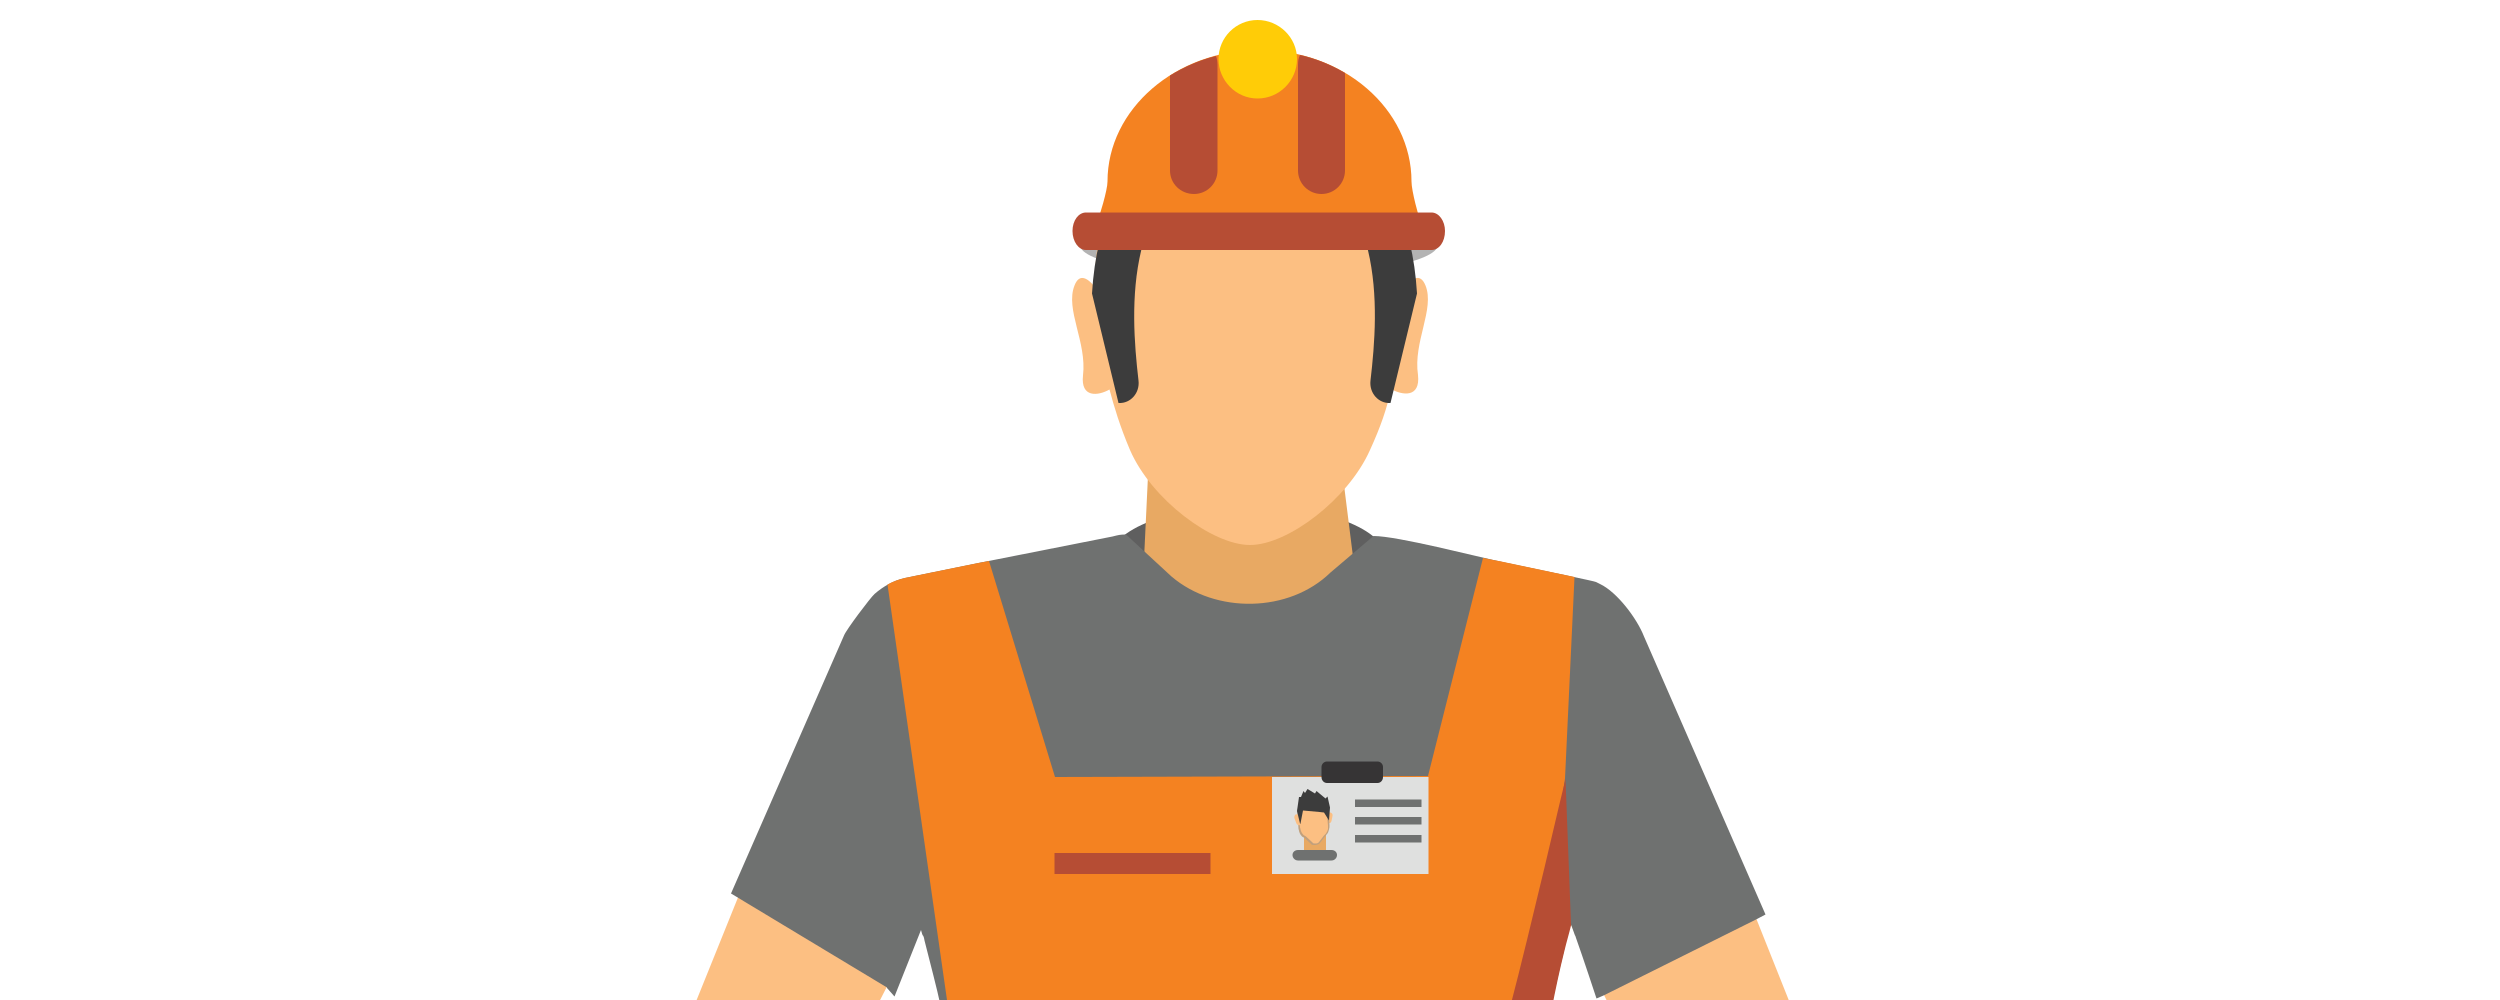 <?xml version="1.0" encoding="utf-8"?>
<!-- Generator: Adobe Illustrator 23.0.1, SVG Export Plug-In . SVG Version: 6.00 Build 0)  -->
<svg version="1.1" id="Layer_1" xmlns="http://www.w3.org/2000/svg" xmlns:xlink="http://www.w3.org/1999/xlink" x="0px" y="0px"
	 viewBox="0 0 500 200" style="enable-background:new 0 0 500 200;" xml:space="preserve">
<style type="text/css">
	.st0{fill-rule:evenodd;clip-rule:evenodd;fill:#5F5F5F;}
	.st1{fill-rule:evenodd;clip-rule:evenodd;fill:#E8A963;}
	.st2{fill-rule:evenodd;clip-rule:evenodd;fill:#FCBF82;}
	.st3{fill-rule:evenodd;clip-rule:evenodd;fill:#6F7170;}
	.st4{fill-rule:evenodd;clip-rule:evenodd;fill:#F48221;}
	.st5{fill-rule:evenodd;clip-rule:evenodd;fill:#B64D34;}
	.st6{fill-rule:evenodd;clip-rule:evenodd;fill:#3C3C3C;}
	.st7{fill-rule:evenodd;clip-rule:evenodd;fill:#B3B3B3;}
	.st8{fill-rule:evenodd;clip-rule:evenodd;fill:#FFCC07;}
	.st9{fill-rule:evenodd;clip-rule:evenodd;fill:#DFE0DF;}
	.st10{fill-rule:evenodd;clip-rule:evenodd;fill:#363435;}
	.st11{fill-rule:evenodd;clip-rule:evenodd;fill:#C1A07C;}
</style>
<g>
	<path class="st0" d="M249.6,122.3c15.2,0,27.6-4.8,27.6-10.6c0-5.8-12.4-10.6-27.6-10.6c-15.2,0-27.6,4.8-27.6,10.6
		C222,117.6,234.4,122.3,249.6,122.3L249.6,122.3z"/>
	<polygon class="st1" points="268.3,93 273,130.5 227,149.7 229.7,93 	"/>
	<path class="st2" d="M175.3,201.4l2-3.9l15-32.4c0.5-1.8-9.3-12-10.6-13.4l-9.5-11c-2-2.2-5.1-2.4-7.4-1c-0.9,0.6-1.7,1.4-2.2,2.6
		l-16.9,41.9l-6.9,17.1H175.3z"/>
	<path class="st2" d="M358.3,201.4H322l-1.2-2.4l-0.8-1.6l-4.8-10.2v-0.1l-0.1-0.1l-0.8-1.9l0,0l-0.2-0.2l-5.4-11.6l-3.9-8.3
		c-0.5-1.8,9.4-12,10.6-13.4l1.4-1.7l8.1-9.3l0.5-0.4l0,0c2-1.9,4.8-2,6.9-0.6c1,0.6,1.8,1.4,2.2,2.6l16.7,41.4l0.2,0.5L358.3,201.4
		z"/>
	<path class="st3" d="M353.1,182.9l-1.9,1l-30.5,15.2l-1.4,0.6c0,0-2.7-8.2-4.2-12.4v-0.1l-0.1-0.1c-0.5-1.4-0.8-2.3-0.9-2.3
		l-0.1,0.3c-0.4,1.7-0.9,3.3-1.2,5c-1,4-1.8,7.8-2.6,11.4H188.2c-0.9-4.2-2.1-8.6-3.3-13.4l-0.1-0.5l-0.1-0.3
		c-0.1-0.4-0.1,0.3-0.5-1.3l-5.3,13.3l-1.5-1.7v-0.1l-31.2-18.8l22.6-51.6c0.4-1.1,5.3-7.6,6.1-8.3c1.7-1.5,3.8-2.7,6.1-3.2l14.7-3
		l26.8-5.3c1.2-0.3,1.5-0.4,2.7-0.4l9.1,8.4c8.8,7.5,23.5,7.3,31.8-0.8l8.6-7.3c4.8,0,20.5,4.1,26.2,5.3c9.5,2,17.9,3.7,18.3,3.9
		l0.8,0.4c3.4,1.6,7.4,6.9,8.8,10.5L353.1,182.9z"/>
	<path class="st4" d="M306.5,201.4H189.6l-12.1-84.5c1.1-0.6,2.2-1,3.4-1.3l14.7-3l2.2-0.4l13.2,43.2l74.6-0.2l11-43.6l4.1,0.8
		c5.6,1.2,10.8,2.3,14.2,3l-1.9,40.3L306.5,201.4z"/>
	<path class="st5" d="M314.2,184.8l0,0.3c-0.4,1.7-0.9,3.3-1.3,5c-1,4-1.8,7.8-2.5,11.4h-8.4c2.1-8,4.7-18.8,6.9-28
		c2.3-9.9,4.2-17.7,4.2-17.7L314.2,184.8z"/>
	<path class="st6" d="M232.2,20.5l-7.5,16.2c0,5.4,2,10.3,5.2,13.8l35.9,14.3l11.1-8.9l0.2-26.1l-3.2-1.4l-3.2-10.7l-24.2-5.5
		L232.2,20.5z"/>
	<path class="st7" d="M251.8,55.4c19.7,0,35.8-2.9,35.8-6.5c0-3.6-16.1-6.5-35.8-6.5C232,42.5,216,45.4,216,49
		C216,52.5,232,55.4,251.8,55.4L251.8,55.4z"/>
	<path class="st2" d="M285.1,57.1c-1.1-2.7-2.8-1.3-4.2,0.4c0.4-20.6-10.5-31-10.5-31H250h-20.4c0,0-10.9,10.4-10.6,30.9
		c-1.4-1.7-3.1-2.9-4.1-0.3c-1.9,4.8,2.5,11.3,1.7,18c-0.5,4.5,3,4.1,5.3,2.8c0.9,3.4,2.1,7.4,4.1,12.1c4.3,9.9,16.5,19,24,19
		c7.5,0,19.6-9.1,24-19c2.1-4.6,3.4-8.3,4.2-12.2c2.3,1.3,5.9,1.8,5.4-2.8C282.6,68.4,287,61.8,285.1,57.1L285.1,57.1z"/>
	<path class="st6" d="M274.1,76.1c1.7-14.6,3.2-38.8-18.8-48.4l6.7-3.2c0,0,19.6,4,21.4,34.2l-5.3,21.9h-0.1
		C275.7,80.7,273.8,78.6,274.1,76.1L274.1,76.1z"/>
	<path class="st6" d="M227.7,76.1c-1.7-14.6-3.1-38.8,18.8-48.4l-6.7-3.2c0,0-19.6,4-21.4,34.2l5.3,21.9h0.1
		C226.1,80.7,228,78.6,227.7,76.1L227.7,76.1z"/>
	<path class="st4" d="M284.5,45.8c-0.1-0.2-0.1-0.5-0.2-0.8c-0.6-1.7-2-6.8-2-8.7c0-14.5-13.6-26.3-30.4-26.3
		c-16.7,0-30.4,11.8-30.4,26.3c0,1.7-1.5,6.7-2.5,9.5H284.5z"/>
	<path class="st8" d="M251.5,19.7c4.4,0,7.9-3.6,7.9-7.9c0-4.3-3.6-7.8-7.9-7.8c-4.3,0-7.8,3.5-7.8,7.8
		C243.7,16.1,247.2,19.7,251.5,19.7L251.5,19.7z"/>
	<path class="st5" d="M234,15.1c2.8-1.7,5.9-3.1,9.2-3.9c0.2,0.5,0.3,1.2,0.3,1.8v21.1c0,2.6-2.1,4.7-4.7,4.7
		c-2.7,0-4.8-2.1-4.8-4.7V15.1z"/>
	<path class="st5" d="M260,11c3.2,0.7,6.3,2,9,3.6v19.5c0,2.6-2.1,4.7-4.7,4.7c-2.6,0-4.7-2.1-4.7-4.7V13
		C259.6,12.2,259.7,11.6,260,11L260,11z"/>
	<path class="st5" d="M289,46.2c0,2.2-1.2,3.8-2.7,3.8h-69.1c-1.5,0-2.7-1.7-2.7-3.8c0-2.1,1.2-3.7,2.7-3.7h69.1
		C287.8,42.5,289,44.2,289,46.2L289,46.2z"/>
	<rect x="210.9" y="170.6" class="st5" width="31.2" height="4.2"/>
	<rect x="254.4" y="155.4" class="st9" width="31.3" height="19.4"/>
	<path class="st10" d="M275.5,156.6h-10.1c-0.6,0-1.1-0.5-1.1-1.2v-2c0-0.6,0.5-1.1,1.1-1.1h10.1c0.6,0,1.1,0.5,1.1,1.1v2
		C276.6,156.1,276.1,156.6,275.5,156.6L275.5,156.6z"/>
	<rect x="271" y="159.9" class="st3" width="13.3" height="1.5"/>
	<rect x="271" y="163.4" class="st3" width="13.3" height="1.5"/>
	<rect x="271" y="167" class="st3" width="13.3" height="1.5"/>
	<rect x="260.8" y="167" class="st1" width="4.4" height="3.9"/>
	<path class="st2" d="M265.6,164.6L265.6,164.6c0.3,0.1,0.6,0,0.7-0.4l0.2-1c0.1-0.3-0.1-0.6-0.4-0.7c-0.3-0.1-0.6,0.1-0.7,0.4
		l-0.2,1C265.1,164.2,265.3,164.5,265.6,164.6L265.6,164.6z"/>
	<path class="st11" d="M265.7,161.9l0.2,3.2c0,0.3,0,0.5-0.1,0.8c-0.1,0.4-0.2,0.7-0.4,0.9l-0.4,0.5l-1.1,1.4
		c-0.2,0.2-0.6,0.3-1.1,0.3c-0.3,0-0.5,0-0.6-0.2l-1.3-1.2l-0.5-0.3c-0.2-0.2-0.4-0.5-0.5-0.8c-0.1-0.2-0.1-0.5-0.2-0.7l-0.2-3.2
		c-0.1-1.3,0.7-2.3,1.6-2.4l2.6-0.2C264.7,159.7,265.6,160.6,265.7,161.9L265.7,161.9z"/>
	<path class="st2" d="M265.3,161.9l0.3,3.2c0,0.2,0,0.5,0,0.7c-0.1,0.3-0.2,0.6-0.4,0.9l-0.4,0.4l-1,1.3c-0.1,0.2-0.4,0.3-0.7,0.3
		c-0.3,0-0.5,0-0.6-0.2l-1.3-1.2l-0.5-0.3c-0.2-0.2-0.4-0.5-0.5-0.8c-0.1-0.2-0.1-0.5-0.2-0.7l-0.2-3.2c-0.1-1.3,0.7-2.3,1.6-2.4
		l2.2-0.2C264.3,159.7,265.2,160.7,265.3,161.9L265.3,161.9z"/>
	<path class="st2" d="M260.1,165L260.1,165c-0.3,0.1-0.7,0-0.8-0.3l-0.4-1c-0.1-0.3,0-0.6,0.2-0.8c0.3-0.1,0.7,0,0.8,0.3l0.4,1
		C260.5,164.6,260.4,164.9,260.1,165L260.1,165z"/>
	<polygon class="st6" points="266,161.5 265.8,164.1 264.8,162.5 263.9,162.4 260.6,162.1 260.1,164.7 260.1,164.8 260,164.7 
		259.4,162.2 259.8,159.4 260.2,159.4 260.7,158.2 261,158.6 261.5,157.8 263,158.7 263.3,158.2 265.1,159.7 265.1,159.7 
		265.5,159.3 	"/>
	<path class="st3" d="M266.3,172.1h-6.7c-0.6,0-1.1-0.5-1.1-1.1c0-0.6,0.5-1,1.1-1h6.7c0.6,0,1.1,0.4,1.1,1
		C267.4,171.6,266.9,172.1,266.3,172.1L266.3,172.1z"/>
</g>
</svg>

